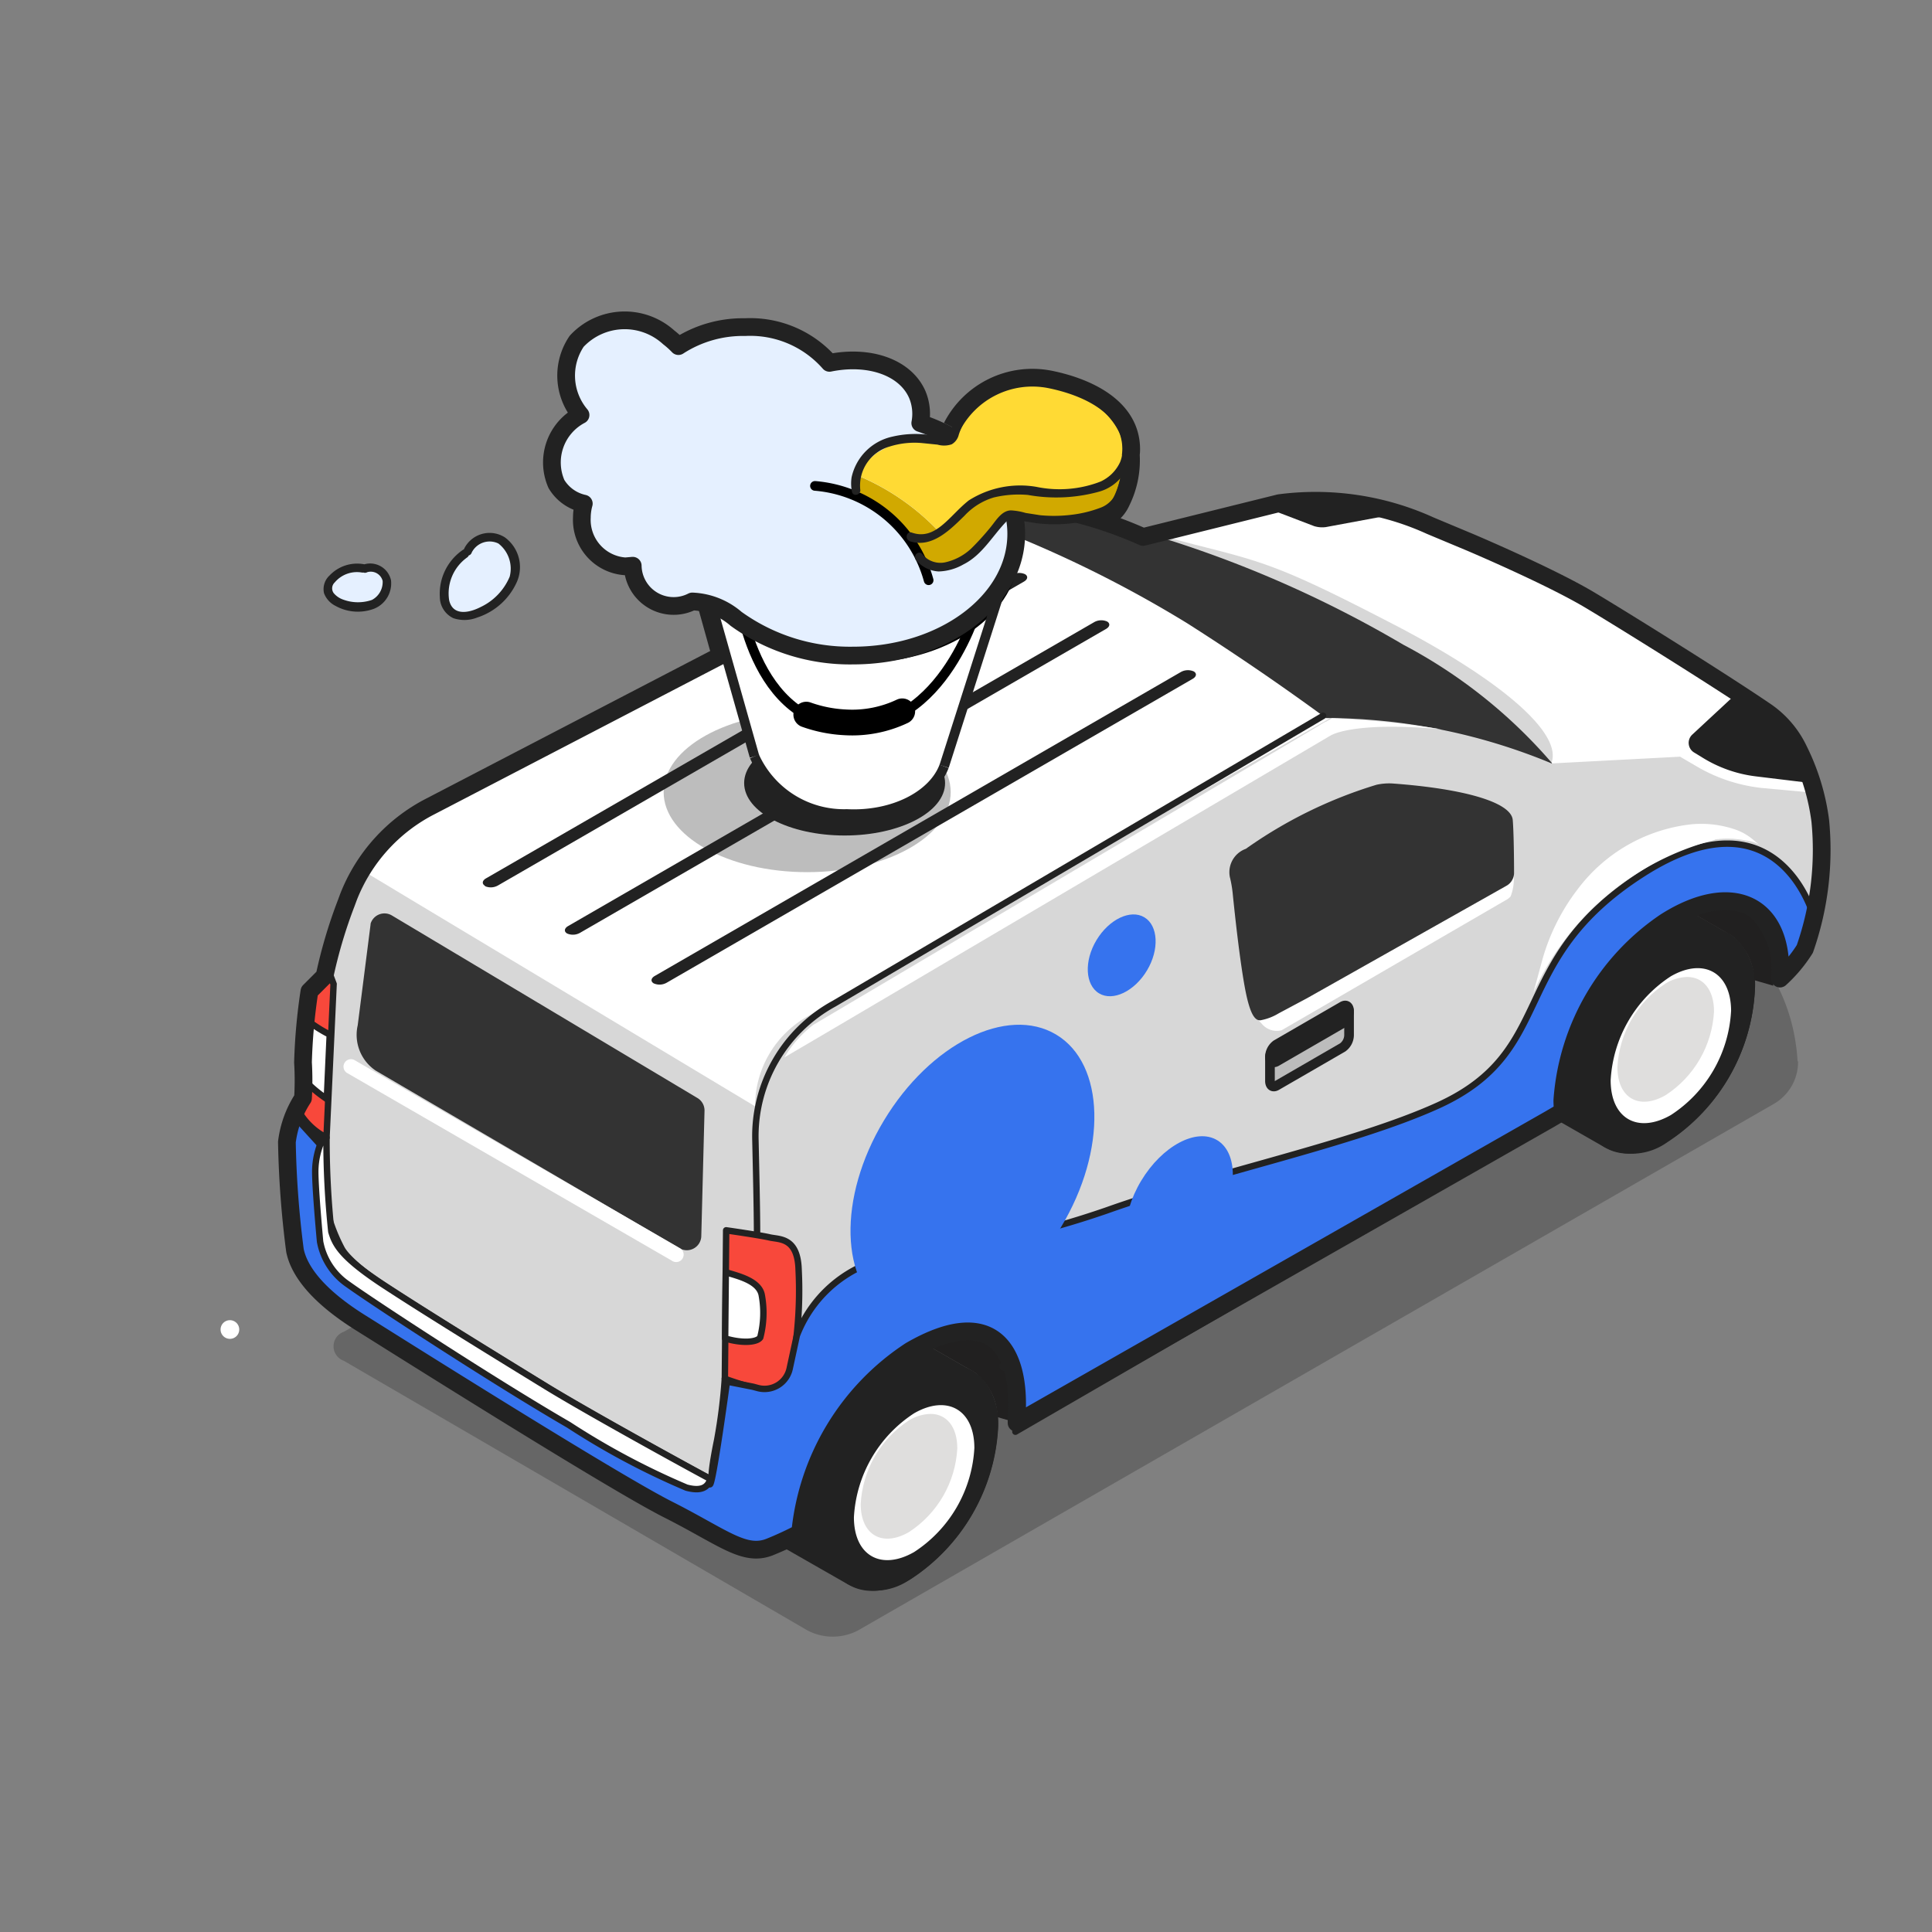 <svg xmlns="http://www.w3.org/2000/svg" xmlns:xlink="http://www.w3.org/1999/xlink" width="70" height="70"><rect width="100%" height="100%" fill="#808080" stroke="none"/><defs><clipPath id="b"><path data-name="사각형 318444" fill="none" d="M0 0h70v70H0z"/></clipPath><clipPath id="c"><path data-name="사각형 318435" fill="none" d="M0 0h53.06v30.646H0z"/></clipPath><clipPath id="d"><path data-name="패스 840343" d="M504.05 303.633a3.864 3.864 0 00-1.75 3.033c0 1.12.782 1.575 1.75 1.015a3.864 3.864 0 001.75-3.033c0-.793-.4-1.248-.968-1.248a1.587 1.587 0 00-.782.233" transform="translate(-502.3 -303.4)" fill="none"/></clipPath><clipPath id="e"><path data-name="패스 840349" d="M269.05 439.333a3.864 3.864 0 00-1.75 3.033c0 1.12.782 1.575 1.75 1.015a3.864 3.864 0 001.75-3.033c0-.793-.4-1.248-.968-1.248a1.587 1.587 0 00-.782.233" transform="translate(-267.3 -439.1)" fill="none"/></clipPath><clipPath id="g"><path data-name="사각형 318440" fill="none" d="M0 0h15.202v8.321H0z"/></clipPath><clipPath id="h"><path data-name="사각형 318441" fill="none" d="M0 0h55.51v30.087H0z"/></clipPath><clipPath id="i"><path data-name="사각형 318442" fill="none" d="M0 0h10.407v5.801H0z"/></clipPath><linearGradient id="a" x1="-16.743" y1="7.15" x2="-16.71" y2="7.15" gradientUnits="objectBoundingBox"><stop offset="0" stop-color="#c2c1c1"/><stop offset="1" stop-color="#dfdedd"/></linearGradient><linearGradient id="f" x1="-8.91" y1="3.879" x2="-8.877" y2="3.879" xlink:href="#a"/></defs><g data-name="그룹 422803" clip-path="url(#b)"><g data-name="그룹 422792" clip-path="url(#b)"><g data-name="그룹 422791"><g data-name="그룹 422790" clip-path="url(#c)" transform="translate(12.087 28.642)" opacity=".2"><path data-name="패스 840338" d="M53.06 9.812a1.75 1.75 0 01-.875 1.54L18.989 30.438a1.978 1.978 0 01-1.808 0L.369 20.661a.557.557 0 010-1.05L34.622.221a2.014 2.014 0 011.808 0c10.383 1.12 16.287 4.153 16.613 9.59"/></g></g><path data-name="패스 840339" d="M62.744 33.892l-1.832-1.05-.49.268a8.921 8.921 0 00-3.99 6.6l-.8.385a1.54 1.54 0 00.3.21l2.2 1.26a2.2 2.2 0 002.287-.187 7 7 0 003.162-5.483 2.277 2.277 0 00-.84-1.995" fill="#222"/><path data-name="패스 840340" d="M63.583 35.887a6.993 6.993 0 01-3.173 5.483c-1.75 1-3.162.187-3.162-1.832a7.012 7.012 0 013.162-5.483c1.738-1 3.173-.187 3.173 1.832" fill="#222"/><path data-name="패스 840341" d="M63.408 36.085a6.462 6.462 0 01-2.917 5.052c-1.61.933-2.917.175-2.917-1.68a6.462 6.462 0 012.917-5.052c1.61-.933 2.917-.175 2.917 1.68" fill="#222"/><path data-name="패스 840342" d="M62.72 36.633a4.805 4.805 0 01-2.181 3.767c-1.2.688-2.182.128-2.182-1.26a4.805 4.805 0 012.182-3.768c1.2-.688 2.182-.128 2.182 1.26" fill="#fff"/></g><g data-name="그룹 422793" transform="translate(58.602 35.397)" clip-path="url(#d)"><path data-name="사각형 318437" transform="translate(0 -.012)" fill="url(#a)" d="M0 0h3.5v4.841H0z"/></g><g data-name="그룹 422794" clip-path="url(#b)"><path data-name="패스 840344" d="M60.9 32.842l1.832 1.05a2.133 2.133 0 01.828 1.622l.688.2v-.152c.175-2.4-.782-3.967-3.348-2.718" fill="#212020"/><path data-name="패스 840345" d="M35.315 49.723l-1.832-1.05-.49.268a8.921 8.921 0 00-3.99 6.6l-.8.385a1.539 1.539 0 00.3.21l2.205 1.26a2.2 2.2 0 002.287-.187 7 7 0 003.162-5.483 2.277 2.277 0 00-.84-2" fill="#222"/><path data-name="패스 840346" d="M36.166 51.73a7.012 7.012 0 01-3.162 5.483c-1.738 1-3.162.187-3.162-1.832a7.012 7.012 0 013.162-5.483c1.738-1 3.162-.2 3.162 1.832" fill="#222"/><path data-name="패스 840347" d="M35.991 51.929a6.462 6.462 0 01-2.917 5.052c-1.61.933-2.917.175-2.917-1.68a6.462 6.462 0 012.917-5.052c1.61-.933 2.917-.175 2.917 1.68" fill="#222"/><path data-name="패스 840348" d="M35.303 52.465a4.805 4.805 0 01-2.182 3.768c-1.2.688-2.182.128-2.182-1.26a4.805 4.805 0 012.182-3.768c1.2-.688 2.182-.128 2.182 1.26" fill="#fff"/></g><g data-name="그룹 422795" transform="translate(31.185 51.228)" clip-path="url(#e)"><path data-name="사각형 318439" transform="translate(0 -.012)" fill="url(#f)" d="M0 0h3.5v4.841H0z"/></g><g data-name="그룹 422802" clip-path="url(#b)"><path data-name="패스 840350" d="M33.483 48.674l1.832 1.05a2.133 2.133 0 01.828 1.622l.688.2v-.152c.175-2.4-.782-3.967-3.348-2.718" fill="#212020"/><path data-name="패스 840351" d="M53.258 19.647s2.835 1.2 4.317 2.077c1.155.688 4.737 2.917 6.382 4.037a3.523 3.523 0 011.213 1.412 8.074 8.074 0 01.782 2.567 10.857 10.857 0 01-.56 4.643 5.156 5.156 0 01-.9 1.073 3.277 3.277 0 00.012-.338c0-2.38-1.8-3.22-4.165-1.715a8.532 8.532 0 00-3.733 6.463c0 .14.012.28.012.408l-.478.28-19.308 11v-.152c.187-2.543-.91-4.165-3.85-2.462a8.921 8.921 0 00-3.99 6.6 12.061 12.061 0 01-1.108.513c-.922.362-1.7-.362-3.687-1.365s-9.578-5.787-11.142-6.767-2.217-1.878-2.368-2.613a35.079 35.079 0 01-.292-3.932 3.734 3.734 0 01.583-1.587 10.874 10.874 0 000-1.295 20.952 20.952 0 01.233-2.578l.548-.548a17.538 17.538 0 01.782-2.637l.082-.222a6.242 6.242 0 012.987-3.3l19.46-10.115a5.623 5.623 0 013.978-.467 14.771 14.771 0 012.368.828l4.935-1.225a10.024 10.024 0 015.472.817z" fill="#fff"/><path data-name="패스 840352" d="M53.258 19.647s2.835 1.2 4.317 2.077c1.155.688 4.737 2.917 6.382 4.037a3.523 3.523 0 011.213 1.412 8.074 8.074 0 01.782 2.567 10.857 10.857 0 01-.56 4.643 5.156 5.156 0 01-.9 1.073 3.277 3.277 0 00.012-.338c0-2.38-1.8-3.22-4.165-1.715a8.532 8.532 0 00-3.733 6.463c0 .14.012.28.012.408l-.478.28-19.308 11v-.152c.187-2.543-.91-4.165-3.85-2.462a8.921 8.921 0 00-3.99 6.6 12.061 12.061 0 01-1.108.513c-.922.362-1.7-.362-3.687-1.365s-9.578-5.787-11.142-6.767-2.217-1.878-2.368-2.613a35.079 35.079 0 01-.292-3.932 3.734 3.734 0 01.583-1.587 10.874 10.874 0 000-1.295 20.952 20.952 0 01.233-2.578l.548-.548a17.538 17.538 0 01.782-2.637l.082-.222a6.242 6.242 0 012.987-3.3l19.46-10.115a5.623 5.623 0 013.978-.467 14.771 14.771 0 012.368.828l4.935-1.225a10.024 10.024 0 015.472.817z" fill="none" stroke="#222" stroke-linejoin="round" stroke-width=".35"/><g data-name="그룹 422797"><g data-name="그룹 422796" clip-path="url(#g)" transform="translate(41.055 19.343)" opacity=".18"><path data-name="패스 840353" d="M15.155 8.319a12.132 12.132 0 00-1.75-.688 235.496 235.496 0 01-3.173-1.972C8.669 4.659.012.502.012.502l.082-.49.3.128.443-.117L2.26.396c2.508.63 3.162.8 7.21 2.9 3.733 1.937 6.125 3.908 5.682 5.017" fill="#222"/></g></g><path data-name="패스 840354" d="M56.221 27.662a21.319 21.319 0 00-8.178-1.645 92.945 92.945 0 00-5.04-3.442 43.183 43.183 0 00-7.525-3.661c.408-.1 1.482-.5 1.785-.525a7.788 7.788 0 014.177 1.073l.315-.082a41.5 41.5 0 019.088 3.978 18.43 18.43 0 015.39 4.293" fill="#333"/><path data-name="패스 840355" d="M11.025 39.76a4.694 4.694 0 00-.257.408 2.426 2.426 0 001.062 1.05l.257-5.565-.163-.432-.63.56a20.6 20.6 0 00-.268 2.648 9.975 9.975 0 010 1.33" fill="#f8483b"/><path data-name="패스 840356" d="M11.025 39.76a4.694 4.694 0 00-.257.408 2.426 2.426 0 001.062 1.05h0l.257-5.565-.163-.432-.63.56a20.6 20.6 0 00-.268 2.648 9.976 9.976 0 01-.001 1.331z" fill="none" stroke="#222" stroke-linejoin="round" stroke-width=".233"/><path data-name="패스 840357" d="M11.842 39.818l.105-2.333a4.911 4.911 0 01-.84-.537 10.771 10.771 0 00-.117 1.552c.023.315.023.42.023.618a4.69 4.69 0 00.828.7" fill="#fff"/><path data-name="패스 840358" d="M11.842 39.818l.105-2.333a4.911 4.911 0 01-.84-.537 10.771 10.771 0 00-.117 1.552c.023.315.023.42.023.618a4.69 4.69 0 00.829.7z" fill="none" stroke="#222" stroke-linejoin="round" stroke-width=".233"/><path data-name="패스 840359" d="M28.794 51.671c-.758-.28-.222-1.505-.222-1.505a2.381 2.381 0 01-.758.222 10.665 10.665 0 01-1.552-.443 19.214 19.214 0 01-.28 2.24c-.268 1.307-.187 1.435-.187 1.435-.2-.1-4.328-2.345-6.02-3.383s-4.2-2.578-5.81-3.628-1.82-1.505-1.96-1.972-.315-3.407-.315-3.407a2.258 2.258 0 01-.922-1.027 2.952 2.952 0 00-.362 1.19 32.522 32.522 0 00.292 3.932c.163.735.805 1.633 2.368 2.613s9.159 5.765 11.141 6.765 2.765 1.715 3.687 1.365c.163-.07.56-.257 1.108-.513a8.491 8.491 0 011.167-3.628 5.1 5.1 0 01-1.377-.257z" fill="none" stroke="#222" stroke-linejoin="round" stroke-width=".233"/><g data-name="그룹 422799"><g data-name="그룹 422798" clip-path="url(#h)" transform="translate(10.418 26.028)" opacity=".18"><path data-name="패스 840360" d="M.221 14.432l.7.5.455.257.245-5.472-.245-.525 1.307-3.7 14.257 8.563a3.733 3.733 0 011.878-3.243L37.765 0a19.431 19.431 0 018.023 1.633l4.667-.245.618.362a5.915 5.915 0 002.45.782l1.913.175a35.1 35.1 0 010 3.873 5.8 5.8 0 01-1.225 2.928c.023-4.748-4.235-2.427-4.235-2.427-4.3 3.15-3.792 7.175-3.792 7.175l-19.775 11.27c.42-5.192-3.337-2.882-3.337-2.882a8.862 8.862 0 00-4.48 6.86l-1.925.583s-11.842-7.023-13.253-7.5a7.442 7.442 0 01-2.777-2.473l-.408-1.12-.245-3.628zm26.215 8.867l8.143-4.76v-.14a.327.327 0 00-.49-.28l-8.027 4.527z" fill="#222"/></g></g><path data-name="패스 840361" d="M28.562 50.166a14.963 14.963 0 00.373-4.165c-.035-1.178-.7-1.085-1.05-1.167s-1.575-.257-1.575-.257l-.047 5.378a10.665 10.665 0 001.552.443 2.381 2.381 0 00.758-.222" fill="#f8483b"/><path data-name="패스 840362" d="M28.562 50.166a14.963 14.963 0 00.373-4.165c-.035-1.178-.7-1.085-1.05-1.167s-1.575-.257-1.575-.257l-.047 5.378a10.665 10.665 0 001.552.443 2.2 2.2 0 00.747-.232z" fill="none" stroke="#222" stroke-linejoin="round" stroke-width=".233"/><path data-name="패스 840363" d="M26.296 46.095l-.023 2.4c.63.187 1.155.14 1.272-.035a3.538 3.538 0 00.058-1.517c-.082-.548-.91-.735-1.307-.852" fill="#fff"/><path data-name="패스 840364" d="M26.296 46.095l-.023 2.4c.63.187 1.155.14 1.272-.035a3.538 3.538 0 00.058-1.517c-.082-.548-.91-.72-1.307-.848z" fill="none" stroke="#222" stroke-linejoin="round" stroke-width=".233"/><path data-name="패스 840365" d="M27.429 44.648c0-.77-.035-2.275-.058-3.313a5.472 5.472 0 012.847-4.97l17.722-10.43" fill="none" stroke="#222" stroke-linecap="round" stroke-miterlimit="10" stroke-width=".233"/><path data-name="패스 840366" d="M13.428 33.483l-.467 3.663a1.56 1.56 0 00.653 1.645l11.013 6.44a.525.525 0 00.782-.443l.117-4.538a.525.525 0 00-.257-.467l-11.072-6.615a.525.525 0 00-.77.3" fill="#333"/><path data-name="패스 840367" d="M56.222 27.662" fill="#141c1e"/><path data-name="패스 840368" d="M46.246 37.893l2.4-1.388c.128-.07.233 0 .233.175v.828a.56.56 0 01-.233.443l-2.4 1.388c-.128.07-.233 0-.233-.175v-.828a.56.56 0 01.233-.443" fill="#bcbcbc"/><path data-name="패스 840369" d="M46.246 37.893l2.4-1.388c.128-.07.233 0 .233.175v.828a.56.56 0 01-.233.443l-2.4 1.388c-.128.07-.233 0-.233-.175v-.828a.56.56 0 01.233-.443z" fill="none" stroke="#222" stroke-miterlimit="10" stroke-width=".35"/><path data-name="패스 840370" d="M46.246 37.846l2.4-1.388c.128-.07.233 0 .233.175a.56.56 0 01-.233.443l-2.4 1.388c-.128.07-.233 0-.233-.175a.56.56 0 01.233-.443" fill="#222"/><path data-name="패스 840371" d="M46.246 37.846l2.4-1.388c.128-.07.233 0 .233.175a.56.56 0 01-.233.443l-2.4 1.388c-.128.07-.233 0-.233-.175a.56.56 0 01.233-.443z" fill="none" stroke="#222" stroke-miterlimit="10" stroke-width=".35"/><path data-name="패스 840372" d="M65.633 28.374l-2.018-.245a4.76 4.76 0 01-1.983-.712l-.268-.163a.408.408 0 01-.058-.63l1.633-1.517.992.665a3.535 3.535 0 011.213 1.412 7.3 7.3 0 01.478 1.2" fill="#222"/><path data-name="패스 840373" d="M45.815 18.375l1.8.688a.992.992 0 00.42.035l2.637-.49a8.326 8.326 0 00-4.853-.233" fill="#222"/><path data-name="선 126348" fill="#fff" d="M36.388 49.502l8.493-4.83"/><path data-name="선 126349" fill="none" stroke="#222" stroke-linecap="round" stroke-miterlimit="10" stroke-width=".35" d="M36.388 49.502l8.493-4.83"/><path data-name="패스 840374" d="M12.6 38.89l11.748 6.79a.27.27 0 10.268-.467l-11.748-6.79a.27.27 0 10-.268.467" fill="#fff"/><path data-name="패스 840375" d="M65.73 33.25s-1.248-4.76-6.2-1.6-3.068 6.417-7.42 8.4c-3.08 1.4-8.2 2.45-11.993 3.8a32.947 32.947 0 01-7.21 1.622 4.56 4.56 0 00-4.037 2.917l-.257 1.19a.933.933 0 01-1.155.712l-.175-.047-.945-.187s-.513 3.78-.618 3.722-12.338-6.809-13.33-8.519a6.224 6.224 0 01-.712-3.453.537.537 0 00-.14-.408l-.828-.91-.093.373a8.248 8.248 0 00-.21 3.173 4.778 4.778 0 002.123 3.733l13.428 8a2.613 2.613 0 001.167.362 3.535 3.535 0 001.517-.233l.082-.175a3.232 3.232 0 00.222-.688 8.785 8.785 0 01.992-2.648c.992-1.727 2.893-4.293 5.3-4.06 0 0 1.995.117 1.552 3.547l19.763-11.445a8.7 8.7 0 014.107-7.093c2.613-1.657 3.523.3 3.862 2.193a3.162 3.162 0 001.213-2.263" fill="#3673ee"/><path data-name="패스 840376" d="M65.73 33.25s-1.248-4.76-6.2-1.6-3.068 6.417-7.42 8.4c-3.08 1.4-8.2 2.45-11.993 3.8a32.947 32.947 0 01-7.21 1.622 4.56 4.56 0 00-4.037 2.917l-.257 1.19a.933.933 0 01-1.155.712l-.175-.047-.945-.187s-.513 3.78-.618 3.722-12.338-6.809-13.33-8.519a6.224 6.224 0 01-.712-3.453.537.537 0 00-.14-.408l-.828-.91-.093.373a8.248 8.248 0 00-.21 3.173 4.778 4.778 0 002.123 3.733l13.428 8a2.613 2.613 0 001.167.362 3.535 3.535 0 001.517-.233l.082-.175a3.232 3.232 0 00.222-.688 8.785 8.785 0 01.992-2.648c.992-1.727 2.893-4.293 5.3-4.06 0 0 1.995.117 1.552 3.547l19.763-11.445a8.7 8.7 0 014.107-7.093c2.613-1.657 3.523.3 3.862 2.193a3.242 3.242 0 001.208-2.278z" fill="none" stroke="#222" stroke-linejoin="round" stroke-width=".233"/><path data-name="패스 840377" d="M24.874 53.9c.572.152.782-.035.863-.315-.2-.1-4.27-2.322-5.962-3.36s-4.2-2.578-5.81-3.628-1.82-1.505-1.96-1.972a31.745 31.745 0 01-.175-3.407l-.14.047a2.811 2.811 0 00-.268 1.178c0 .677.175 2.543.175 2.543a2.4 2.4 0 001.015 1.552c.922.665 5.332 3.547 7.992 5.087a27.329 27.329 0 004.27 2.275" fill="#fff"/><path data-name="패스 840378" d="M24.874 53.9c.572.152.782-.035.863-.315-.2-.1-4.27-2.322-5.962-3.36s-4.2-2.578-5.81-3.628-1.82-1.505-1.96-1.972a31.745 31.745 0 01-.175-3.407l-.14.047a2.811 2.811 0 00-.268 1.178c0 .677.175 2.543.175 2.543a2.4 2.4 0 001.015 1.552c.922.665 5.332 3.547 7.992 5.087a27.326 27.326 0 004.27 2.275z" fill="none" stroke="#222" stroke-linejoin="round" stroke-width=".233"/><path data-name="패스 840379" d="M62.137 30.427a9.938 9.938 0 00-6.58 5.542l.28-1.027a7.525 7.525 0 011.33-2.73 5.963 5.963 0 014.107-2.345 3.792 3.792 0 011.633.2 2 2 0 01.618.362l.21.175a1.14 1.14 0 00-.478-.152 3.429 3.429 0 00-1.132-.035" fill="#fff"/><path data-name="패스 840380" d="M45.465 36.785a1.681 1.681 0 00.245.3.707.707 0 00.723.245l8.2-4.76.082-.07.023-.035a1.747 1.747 0 00.082-.933z" fill="#fff"/><path data-name="패스 840381" d="M29.482 37.123l18.515-10.955a.268.268 0 01.257.455L29.89 37.449l-1.47.863a4.136 4.136 0 011.062-1.19" fill="#fff"/><path data-name="패스 840382" d="M48.265 26.623s.84-.49 3.967-.2a33.226 33.226 0 00-3.967-.4l-.455.257z" fill="#fff"/><path data-name="패스 840383" d="M7.992 48.171a.338.338 0 10.338-.338.338.338 0 00-.338.338" fill="#fff"/><g data-name="그룹 422801"><g data-name="그룹 422800" clip-path="url(#i)" transform="translate(24.045 25.795)" opacity=".3"><path data-name="패스 840384" d="M0 2.905c0 1.6 2.333 2.9 5.2 2.9s5.2-1.295 5.2-2.9-2.333-2.9-5.2-2.9S0 1.3 0 2.905" fill="#222"/></g></g><path data-name="패스 840385" d="M26.962 28.372c0 1.05 1.633 1.9 3.64 1.9s3.64-.852 3.64-1.9-1.633-1.9-3.64-1.9-3.64.852-3.64 1.9" fill="#222"/><path data-name="패스 840386" d="M53.258 19.647s2.835 1.2 4.317 2.077c1.155.688 4.737 2.917 6.382 4.037a3.523 3.523 0 011.213 1.412 8.074 8.074 0 01.782 2.567 10.857 10.857 0 01-.56 4.643 5.156 5.156 0 01-.9 1.073 3.277 3.277 0 00.012-.338c0-2.38-1.8-3.22-4.165-1.715a8.532 8.532 0 00-3.733 6.463c0 .14.012.28.012.408l-.478.28-19.308 11v-.152c.187-2.543-.91-4.165-3.85-2.462a8.921 8.921 0 00-3.99 6.6 12.061 12.061 0 01-1.108.513c-.922.362-1.7-.362-3.687-1.365s-9.578-5.787-11.142-6.767-2.217-1.878-2.368-2.613a35.079 35.079 0 01-.292-3.932 3.734 3.734 0 01.583-1.587 10.874 10.874 0 000-1.295 20.952 20.952 0 01.233-2.578l.548-.548a17.538 17.538 0 01.782-2.637l.082-.222a6.242 6.242 0 012.987-3.3l19.46-10.115a5.623 5.623 0 013.978-.467 14.771 14.771 0 012.368.828l4.935-1.225a10.024 10.024 0 015.472.817z" fill="none" stroke="#222" stroke-linejoin="round" stroke-width=".642"/><path data-name="패스 840387" d="M44.567 31.804a4.367 4.367 0 01.093.537c.082.817.3 2.847.513 3.78.128.548.28.9.525.84a1.914 1.914 0 00.63-.245l1.027-.548 7.222-4.072a.537.537 0 00.28-.455c0-.572-.012-1.505-.047-1.925-.047-.653-1.785-1.143-4.375-1.33a2.136 2.136 0 00-.56.047 16.426 16.426 0 00-4.737 2.322.9.9 0 00-.572 1.05" fill="#333"/><path data-name="선 126350" fill="#222" d="M43.003 24.477L23.94 35.49"/><path data-name="패스 840388" d="M23.686 35.63a.525.525 0 00.467-.023l19.063-11.013c.14-.082.152-.2.035-.268a.525.525 0 00-.467.023L23.721 35.362c-.14.082-.152.2-.035.268" fill="#222"/><path data-name="선 126351" fill="#222" d="M39.865 22.668L20.802 33.67"/><path data-name="패스 840389" d="M20.547 33.822a.525.525 0 00.467-.023l19.063-11.013c.14-.082.152-.2.035-.268a.525.525 0 00-.467.023L20.582 33.554c-.14.082-.152.2-.035.268" fill="#222"/><path data-name="선 126352" fill="#222" d="M36.89 20.942L17.827 31.955"/><path data-name="패스 840390" d="M17.572 32.107a.525.525 0 00.467-.023l19.063-11.013c.14-.082.152-.2.035-.268a.525.525 0 00-.467.023l-19.063 11c-.14.082-.152.2-.035.268" fill="#222"/><path data-name="패스 840391" d="M35.933 22.027l-1.75 6.02-.572.537a3.2 3.2 0 01-1.878.852l-.42.047-1.528-.117-1.132-.537a2.625 2.625 0 01-1.33-1.423L25.9 22.354l1.108.152 1.727.735 2.24.455 2.438-.327z" fill="#fff"/><path data-name="패스 840392" d="M25.235 19.446c-.117 2.2 2.345 4.13 5.507 4.293s5.81-1.482 5.927-3.687-2.345-4.13-5.507-4.293-5.81 1.487-5.927 3.687z" fill="none" stroke="#000" stroke-miterlimit="10" stroke-width=".525"/><path data-name="패스 840393" d="M27.335 27.405a3.562 3.562 0 003.348 2.088c1.657.082 3.115-.653 3.523-1.727" fill="none" stroke="#222" stroke-miterlimit="10" stroke-width=".35"/><path data-name="선 126353" fill="none" stroke="#222" stroke-miterlimit="10" stroke-width=".35" d="M36.19 21.56l-1.983 6.207"/><path data-name="선 126354" fill="none" stroke="#222" stroke-miterlimit="10" stroke-width=".35" d="M27.335 27.405l-1.972-6.977"/><path data-name="패스 840394" d="M35.478 21.816s-1.237 4.7-4.83 4.5-3.955-5.258-3.955-5.258" fill="none" stroke="#000" stroke-linecap="round" stroke-miterlimit="10" stroke-width=".35"/><path data-name="패스 840395" d="M32.69 25.772a4.235 4.235 0 01-2.065.4 4.888 4.888 0 01-1.412-.28" fill="none" stroke="#000" stroke-linecap="round" stroke-miterlimit="10" stroke-width=".933"/><path data-name="패스 840396" d="M35.803 17.745l-1.843-2.042-.618-.537.187-.432-1.447-1.447-1.12-.268-.957-.093-1.435-.793-1.4-.187-1.19.222-.968.338-.385.175-.77-.712-.747-.082-.723-.163-1.237.327-.49 1.237.058.968.175.712-.572.653-.42 1.2.513.828.84.665.058.828.3 1.1 1.12.047a3.08 3.08 0 01.338.56 6.382 6.382 0 00.327.642l.712.42 1.365-.163h.268l.968.747.992.443 1.283.5 1.563.28 2.252-.14a18.8 18.8 0 002.987-1.738 5.553 5.553 0 001.038-2.263l-.3-.922z" fill="#e5f0ff"/><path data-name="패스 840397" d="M31.092 17.686l.175.432 1.563 1.26.385.6a3.932 3.932 0 001.12-.362 8.634 8.634 0 00-3.22-2.368z" fill="#d1a900"/><path data-name="패스 840398" d="M40.763 16.753l.035-.023h-.035z" fill="#ffd100"/><path data-name="패스 840399" d="M13.218 20.591a.6.6 0 01.805.467.844.844 0 01-.537.852 1.505 1.505 0 01-1.062-.023c-.28-.093-.6-.315-.56-.618a.583.583 0 01.163-.315 1.213 1.213 0 011.108-.373" fill="#e5f0ff"/><path data-name="패스 840400" d="M13.304 20.732a.446.446 0 01.56.315.734.734 0 01-.385.688 1.546 1.546 0 01-1.05-.012.782.782 0 01-.338-.233.292.292 0 01.035-.385 1.05 1.05 0 01.98-.362c.2.035.28-.268.082-.3a1.377 1.377 0 00-1.248.408.671.671 0 00-.2.642.84.84 0 00.408.455 1.668 1.668 0 001.412.105.99.99 0 00.607-1.027.772.772 0 00-1.027-.56c-.187.093-.023.362.163.268" fill="#222"/><path data-name="패스 840401" d="M16.94 19.973a.873.873 0 011.307-.35 1.224 1.224 0 01.315 1.435 2.254 2.254 0 01-1.108 1.073c-.467.233-.945.28-1.213-.07a.852.852 0 01-.14-.478 1.762 1.762 0 01.758-1.528" fill="#e5f0ff"/><path data-name="패스 840402" d="M17.091 20.02a.726.726 0 01.968-.327 1.152 1.152 0 01.408 1.2 2.123 2.123 0 01-1.05 1.1c-.455.233-1.015.315-1.143-.245a1.6 1.6 0 01.653-1.552c.163-.117.012-.385-.163-.268a1.925 1.925 0 00-.828 1.7.854.854 0 00.49.77 1.26 1.26 0 00.863-.023 2.371 2.371 0 001.435-1.283 1.335 1.335 0 00-.432-1.622 1.027 1.027 0 00-1.5.467c-.07.187.233.28.3.082" fill="#222"/><path data-name="패스 840403" d="M20.16 17.535a1.528 1.528 0 00.992.712 1.925 1.925 0 00-.07.5 1.687 1.687 0 001.575 1.773l.268-.023a1.482 1.482 0 002.158 1.295 2.581 2.581 0 011.587.63h0a7.046 7.046 0 004.235 1.33c3.267 0 5.915-1.972 5.915-4.41 0-1.785-1.423-3.325-3.477-4.013a1.808 1.808 0 00-.105-1.027c-.432-1-1.75-1.447-3.185-1.155a3.818 3.818 0 00-3.057-1.295 4.3 4.3 0 00-2.415.688 3.127 3.127 0 00-.35-.315 2.373 2.373 0 00-3.337.14 2.217 2.217 0 00.14 2.672 1.943 1.943 0 00-.874 2.498z" fill="none" stroke="#222" stroke-linejoin="round" stroke-width=".642"/><path data-name="패스 840404" d="M31.115 17.244a8.633 8.633 0 013.22 2.368 2.777 2.777 0 00.572-.362h.012a2.716 2.716 0 012.45-1.353c.292.012.583-.082.875-.07a2.9 2.9 0 002.52-1.062l.047-.268-.07-1.143-.98-.793-.922-.49a4.482 4.482 0 00-1.832-.222 2.933 2.933 0 00-2.345 1.657l-.233.327-.665.117-.56-.058-.747.128-.712.4-.607.537z" fill="#ffda34"/><path data-name="패스 840405" d="M33.087 19.507l.187.548.782.49.875-.175 1.155-1.248.665-.467 1.4.175 1.26-.035.758-.362.373-.327.233-1.342a3.329 3.329 0 01-2.52 1.062c-.292 0-.758-.082-1.05-.093a2.971 2.971 0 00-2.567 1.167l-.432.222c-.245.21-.327.268-1.12.4" fill="#d1a900"/><path data-name="패스 840406" d="M33.646 21.023a4.659 4.659 0 00-4.118-3.418" fill="none" stroke="#000" stroke-linecap="round" stroke-miterlimit="10" stroke-width=".35"/><path data-name="패스 840407" d="M32.935 19.6c.817.292 1.493-.408 2.018-.922a2.368 2.368 0 011.05-.653 3.873 3.873 0 011.237-.093 5.814 5.814 0 002.578-.117 1.592 1.592 0 001.167-1.622c-.058-1.517-1.692-2.205-2.975-2.462a3.255 3.255 0 00-3.513 1.739l-.082.233a.187.187 0 01-.21.128c-.2-.012-.408-.058-.607-.082a3.652 3.652 0 00-1.26.07 1.931 1.931 0 00-1.482 1.47 1.459 1.459 0 00.012.525c.035.2.338.117.3-.082a1.471 1.471 0 011.062-1.552 3 3 0 011.167-.128l.572.058a.857.857 0 00.513-.012.548.548 0 00.257-.35 2.5 2.5 0 01.2-.455 2.426 2.426 0 01.63-.688 3.162 3.162 0 011.843-.63 4.769 4.769 0 011.645.385 2.61 2.61 0 011.54 1.4 1.4 1.4 0 01-.012.98 1.458 1.458 0 01-.688.7 4.123 4.123 0 01-2.345.2 3.471 3.471 0 00-2.45.49c-.7.548-1.2 1.47-2.065 1.167-.187-.07-.268.233-.082.3" fill="#222"/><path data-name="패스 840408" d="M40.659 16.473a3.426 3.426 0 01-.233 1.412.98.98 0 01-.56.513 4.4 4.4 0 01-1.073.257 5.215 5.215 0 01-1.108.012l-.525-.082a2.251 2.251 0 00-.537-.093c-.327.012-.525.35-.712.583a9.521 9.521 0 01-.723.8 2.019 2.019 0 01-.945.5.84.84 0 01-.828-.3c-.14-.152-.362.07-.222.222a1.143 1.143 0 00.817.408 1.913 1.913 0 00.9-.257c.677-.338 1.05-1.038 1.563-1.563.14-.14.315-.058.49-.023l.583.093a5.285 5.285 0 001.213.012 4.947 4.947 0 001.178-.268 1.342 1.342 0 00.677-.513 2.334 2.334 0 00.28-.852 5.1 5.1 0 00.07-.863.163.163 0 00-.315 0" fill="#222"/><path data-name="선 126355" fill="none" stroke="#222" stroke-miterlimit="10" stroke-width=".642" d="M25.55 21.747l.56 2.007"/><path data-name="패스 840409" d="M39.865 18.865a1.251 1.251 0 00.758-.677 3.388 3.388 0 00.35-1.715h0a1.529 1.529 0 00.012-.245C40.95 14.7 39.317 14 38.022 13.743a3.279 3.279 0 00-3.535 1.727" fill="none" stroke="#222" stroke-miterlimit="10" stroke-width=".642"/><path data-name="패스 840410" d="M38.267 37.485c1.773 1.062 1.855 4.188.175 6.977s-4.468 4.177-6.242 3.115-1.855-4.188-.175-6.977 4.468-4.177 6.242-3.115" fill="#3673ee"/><path data-name="패스 840411" d="M44.1 41.311c.758.455.758 1.855 0 3.115s-1.995 1.925-2.753 1.47-.758-1.855 0-3.115 1.995-1.925 2.753-1.47" fill="#3673ee"/><path data-name="패스 840412" d="M41.464 33.237c.5.3.548 1.167.093 1.925s-1.237 1.132-1.738.828-.548-1.167-.093-1.925 1.237-1.132 1.738-.828" fill="#3673ee"/></g></g></svg>